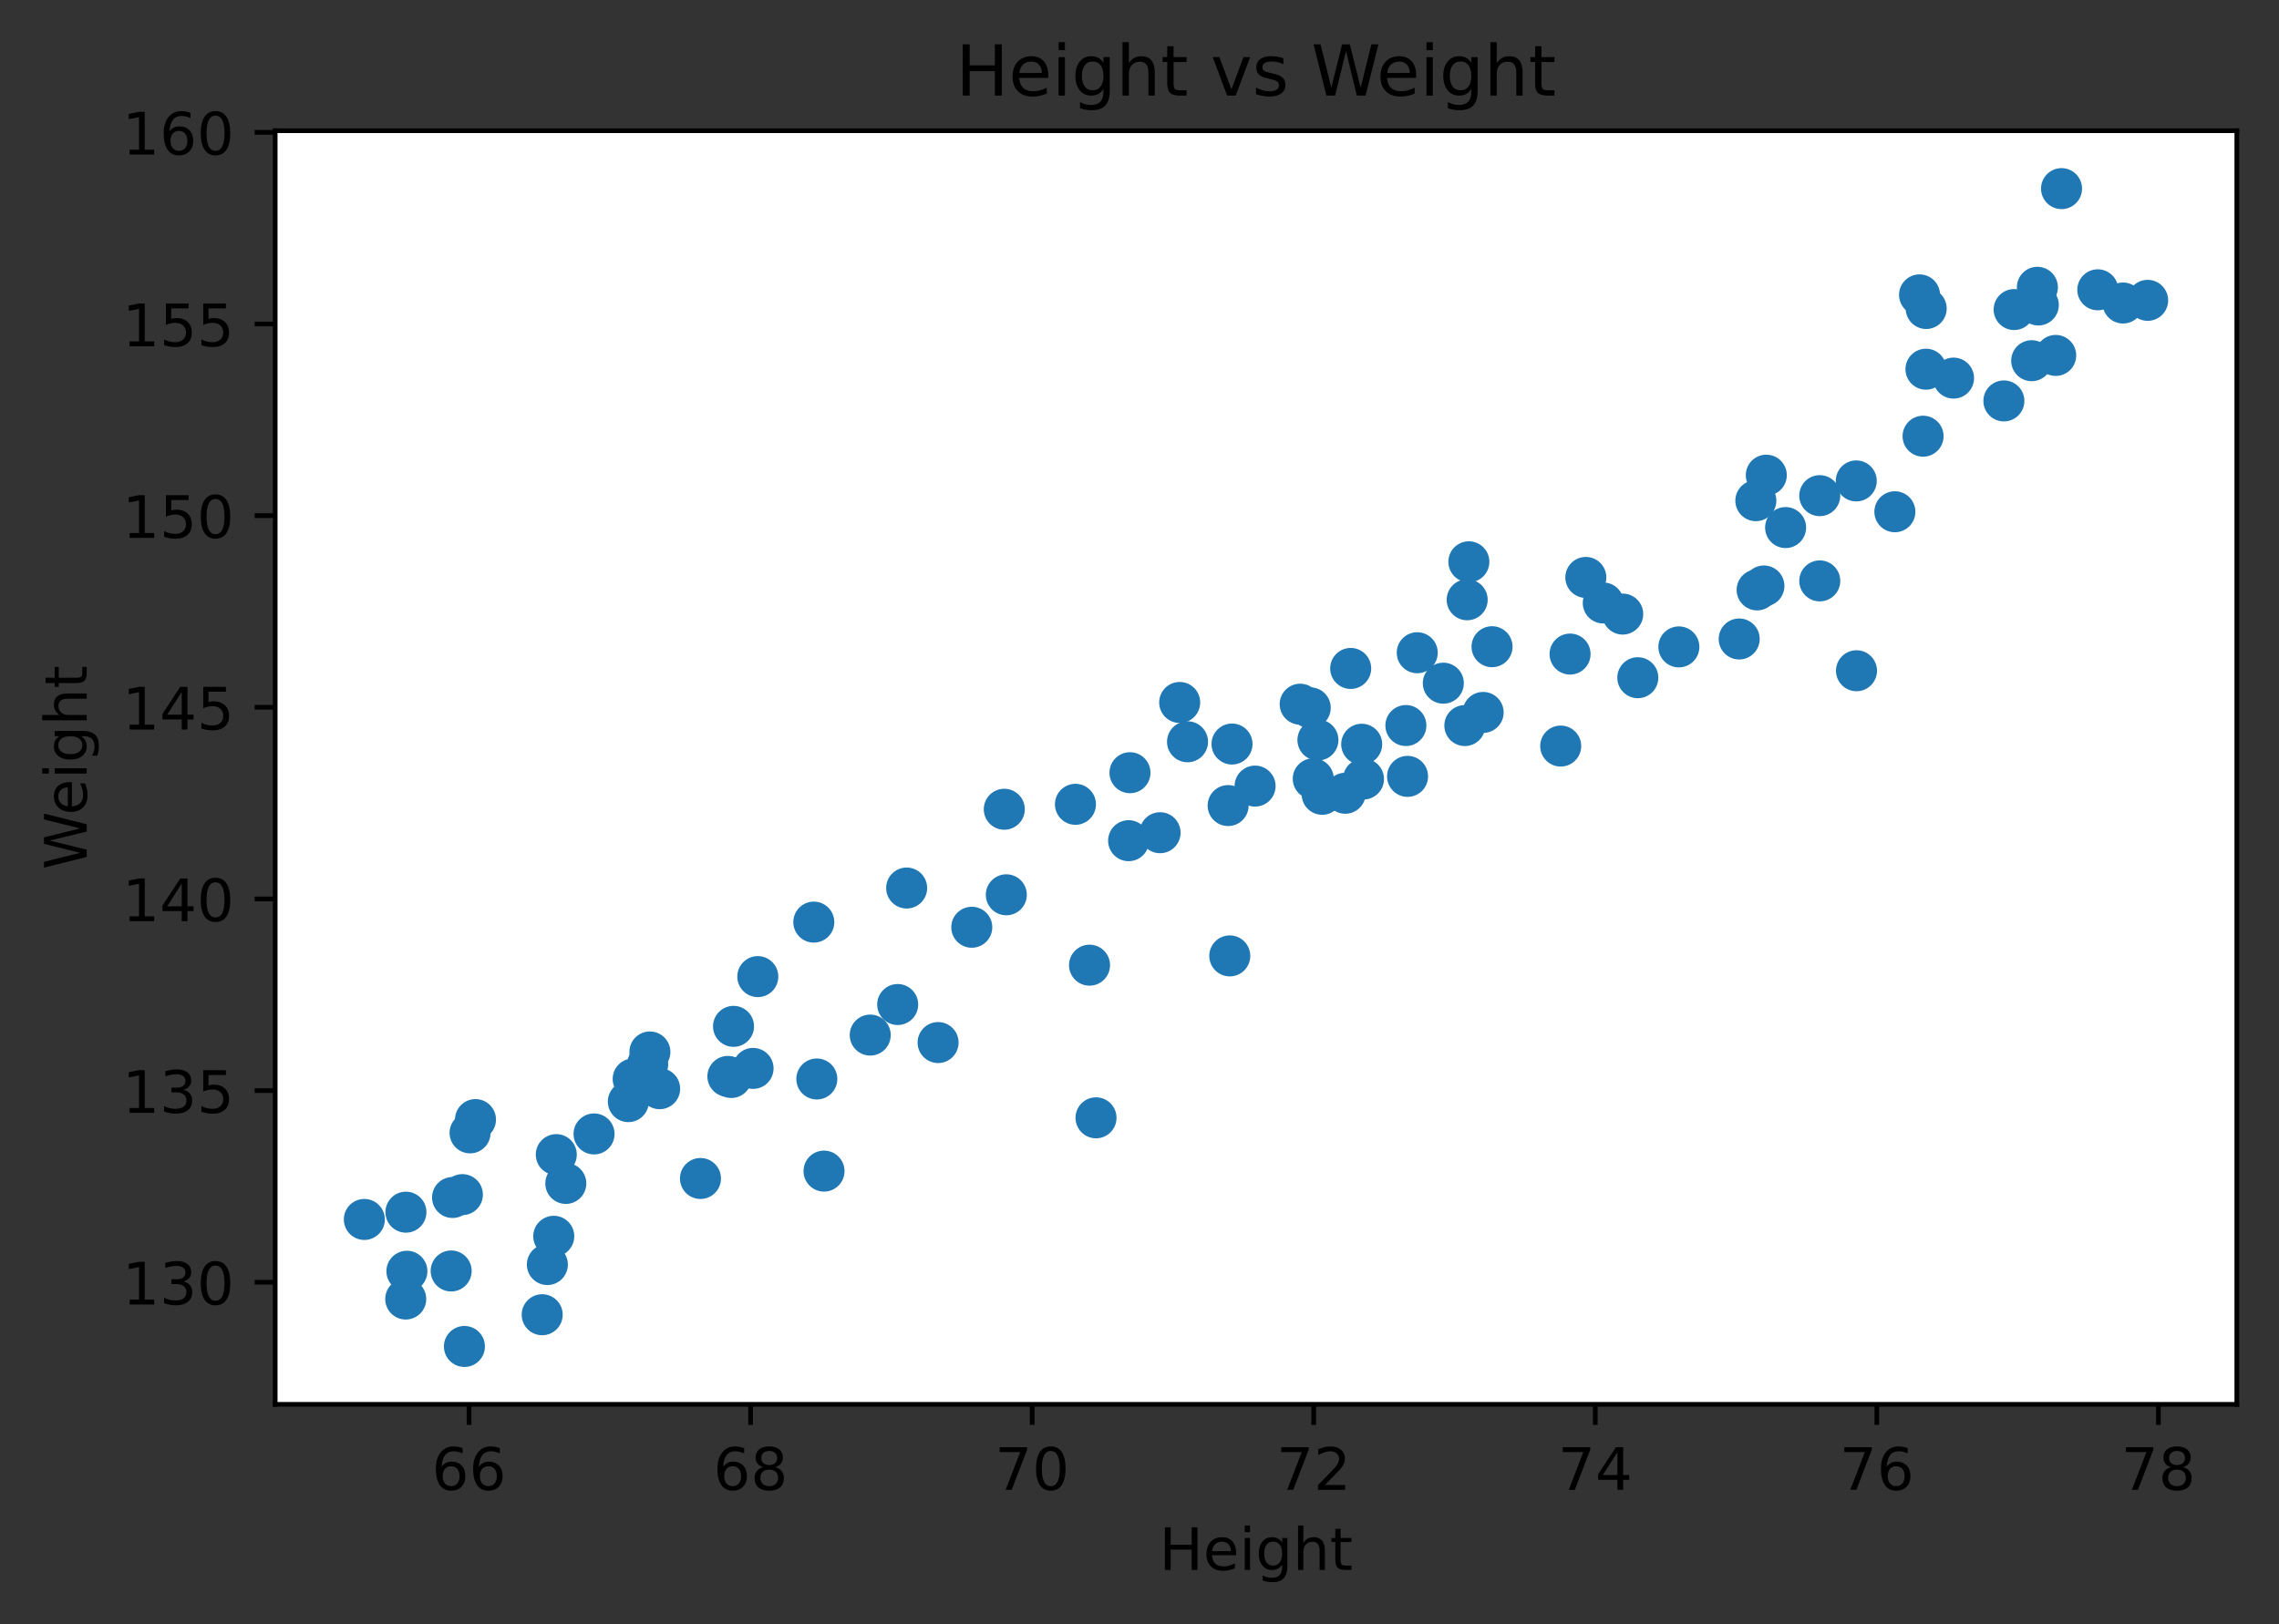 <?xml version="1.0" encoding="utf-8" standalone="no"?>
<!DOCTYPE svg PUBLIC "-//W3C//DTD SVG 1.1//EN"
  "http://www.w3.org/Graphics/SVG/1.1/DTD/svg11.dtd">
<!-- Created with matplotlib (https://matplotlib.org/) -->
<svg height="277.314pt" version="1.1" viewBox="0 0 388.966 277.314" width="388.966pt" xmlns="http://www.w3.org/2000/svg" xmlns:xlink="http://www.w3.org/1999/xlink">
 <rect x="0" y="0" width="388.966" height="277.314" fill="#333333" stroke="none"/>

 <defs>
  <style type="text/css">*{stroke-linecap:butt;stroke-linejoin:round;}</style>
 </defs>
 <g id="figure_1">
  <g id="patch_1">
   <path d="M 0 277.314 
L 388.966 277.314 
L 388.966 0 
L 0 0 
z
" style="fill:none;"/>
  </g>
  <g id="axes_1">
   <g id="patch_2">
    <path d="M 46.966 239.758 
L 381.766 239.758 
L 381.766 22.318 
L 46.966 22.318 
z
" style="fill:#ffffff;"/>
   </g>
   <g id="PathCollection_1">
    <defs>
     <path d="M 0 3 
C 0.796 3 1.559 2.684 2.121 2.121 
C 2.684 1.559 3 0.796 3 0 
C 3 -0.796 2.684 -1.559 2.121 -2.121 
C 1.559 -2.684 0.796 -3 0 -3 
C -0.796 -3 -1.559 -2.684 -2.121 -2.121 
C -2.684 -1.559 -3 -0.796 -3 0 
C -3 0.796 -2.684 1.559 -2.121 2.121 
C -1.559 2.684 -0.796 3 0 3 
z
" id="md6e3acccb3" style="stroke:#1f77b4;"/>
    </defs>
    <g clip-path="url(#p92dd0de3f7)">
     <use style="fill:#1f77b4;stroke:#1f77b4;" x="254.653" xlink:href="#md6e3acccb3" y="110.408"/>
     <use style="fill:#1f77b4;stroke:#1f77b4;" x="210.273" xlink:href="#md6e3acccb3" y="127.023"/>
     <use style="fill:#1f77b4;stroke:#1f77b4;" x="110.545" xlink:href="#md6e3acccb3" y="181.688"/>
     <use style="fill:#1f77b4;stroke:#1f77b4;" x="343.763" xlink:href="#md6e3acccb3" y="52.847"/>
     <use style="fill:#1f77b4;stroke:#1f77b4;" x="232.405" xlink:href="#md6e3acccb3" y="127.058"/>
     <use style="fill:#1f77b4;stroke:#1f77b4;" x="110.919" xlink:href="#md6e3acccb3" y="179.595"/>
     <use style="fill:#1f77b4;stroke:#1f77b4;" x="328.712" xlink:href="#md6e3acccb3" y="63.032"/>
     <use style="fill:#1f77b4;stroke:#1f77b4;" x="202.68" xlink:href="#md6e3acccb3" y="126.638"/>
     <use style="fill:#1f77b4;stroke:#1f77b4;" x="171.752" xlink:href="#md6e3acccb3" y="152.763"/>
     <use style="fill:#1f77b4;stroke:#1f77b4;" x="224.138" xlink:href="#md6e3acccb3" y="132.957"/>
     <use style="fill:#1f77b4;stroke:#1f77b4;" x="154.743" xlink:href="#md6e3acccb3" y="151.606"/>
     <use style="fill:#1f77b4;stroke:#1f77b4;" x="197.994" xlink:href="#md6e3acccb3" y="142.166"/>
     <use style="fill:#1f77b4;stroke:#1f77b4;" x="347.728" xlink:href="#md6e3acccb3" y="49.05"/>
     <use style="fill:#1f77b4;stroke:#1f77b4;" x="201.342" xlink:href="#md6e3acccb3" y="119.928"/>
     <use style="fill:#1f77b4;stroke:#1f77b4;" x="81.153" xlink:href="#md6e3acccb3" y="191.139"/>
     <use style="fill:#1f77b4;stroke:#1f77b4;" x="225.66" xlink:href="#md6e3acccb3" y="135.606"/>
     <use style="fill:#1f77b4;stroke:#1f77b4;" x="94.943" xlink:href="#md6e3acccb3" y="197.122"/>
     <use style="fill:#1f77b4;stroke:#1f77b4;" x="124.809" xlink:href="#md6e3acccb3" y="183.955"/>
     <use style="fill:#1f77b4;stroke:#1f77b4;" x="69.248" xlink:href="#md6e3acccb3" y="221.776"/>
     <use style="fill:#1f77b4;stroke:#1f77b4;" x="107.242" xlink:href="#md6e3acccb3" y="188.073"/>
     <use style="fill:#1f77b4;stroke:#1f77b4;" x="333.419" xlink:href="#md6e3acccb3" y="64.552"/>
     <use style="fill:#1f77b4;stroke:#1f77b4;" x="273.637" xlink:href="#md6e3acccb3" y="102.942"/>
     <use style="fill:#1f77b4;stroke:#1f77b4;" x="80.23" xlink:href="#md6e3acccb3" y="193.406"/>
     <use style="fill:#1f77b4;stroke:#1f77b4;" x="342.011" xlink:href="#md6e3acccb3" y="68.446"/>
     <use style="fill:#1f77b4;stroke:#1f77b4;" x="250.409" xlink:href="#md6e3acccb3" y="102.396"/>
     <use style="fill:#1f77b4;stroke:#1f77b4;" x="328.219" xlink:href="#md6e3acccb3" y="74.47"/>
     <use style="fill:#1f77b4;stroke:#1f77b4;" x="310.584" xlink:href="#md6e3acccb3" y="84.621"/>
     <use style="fill:#1f77b4;stroke:#1f77b4;" x="301.053" xlink:href="#md6e3acccb3" y="100.04"/>
     <use style="fill:#1f77b4;stroke:#1f77b4;" x="214.21" xlink:href="#md6e3acccb3" y="134.205"/>
     <use style="fill:#1f77b4;stroke:#1f77b4;" x="101.39" xlink:href="#md6e3acccb3" y="193.589"/>
     <use style="fill:#1f77b4;stroke:#1f77b4;" x="232.712" xlink:href="#md6e3acccb3" y="133"/>
     <use style="fill:#1f77b4;stroke:#1f77b4;" x="153.213" xlink:href="#md6e3acccb3" y="171.495"/>
     <use style="fill:#1f77b4;stroke:#1f77b4;" x="266.372" xlink:href="#md6e3acccb3" y="127.37"/>
     <use style="fill:#1f77b4;stroke:#1f77b4;" x="148.525" xlink:href="#md6e3acccb3" y="176.712"/>
     <use style="fill:#1f77b4;stroke:#1f77b4;" x="69.448" xlink:href="#md6e3acccb3" y="217.033"/>
     <use style="fill:#1f77b4;stroke:#1f77b4;" x="250.011" xlink:href="#md6e3acccb3" y="123.871"/>
     <use style="fill:#1f77b4;stroke:#1f77b4;" x="125.196" xlink:href="#md6e3acccb3" y="175.223"/>
     <use style="fill:#1f77b4;stroke:#1f77b4;" x="185.954" xlink:href="#md6e3acccb3" y="164.778"/>
     <use style="fill:#1f77b4;stroke:#1f77b4;" x="304.757" xlink:href="#md6e3acccb3" y="90.069"/>
     <use style="fill:#1f77b4;stroke:#1f77b4;" x="267.97" xlink:href="#md6e3acccb3" y="111.665"/>
     <use style="fill:#1f77b4;stroke:#1f77b4;" x="183.55" xlink:href="#md6e3acccb3" y="137.315"/>
     <use style="fill:#1f77b4;stroke:#1f77b4;" x="316.815" xlink:href="#md6e3acccb3" y="82.105"/>
     <use style="fill:#1f77b4;stroke:#1f77b4;" x="92.538" xlink:href="#md6e3acccb3" y="224.455"/>
     <use style="fill:#1f77b4;stroke:#1f77b4;" x="246.337" xlink:href="#md6e3acccb3" y="116.635"/>
     <use style="fill:#1f77b4;stroke:#1f77b4;" x="77.24" xlink:href="#md6e3acccb3" y="204.442"/>
     <use style="fill:#1f77b4;stroke:#1f77b4;" x="350.857" xlink:href="#md6e3acccb3" y="60.679"/>
     <use style="fill:#1f77b4;stroke:#1f77b4;" x="316.856" xlink:href="#md6e3acccb3" y="114.512"/>
     <use style="fill:#1f77b4;stroke:#1f77b4;" x="192.626" xlink:href="#md6e3acccb3" y="143.525"/>
     <use style="fill:#1f77b4;stroke:#1f77b4;" x="171.406" xlink:href="#md6e3acccb3" y="138.159"/>
     <use style="fill:#1f77b4;stroke:#1f77b4;" x="362.349" xlink:href="#md6e3acccb3" y="51.732"/>
     <use style="fill:#1f77b4;stroke:#1f77b4;" x="119.554" xlink:href="#md6e3acccb3" y="201.196"/>
     <use style="fill:#1f77b4;stroke:#1f77b4;" x="366.547" xlink:href="#md6e3acccb3" y="51.277"/>
     <use style="fill:#1f77b4;stroke:#1f77b4;" x="139.411" xlink:href="#md6e3acccb3" y="184.207"/>
     <use style="fill:#1f77b4;stroke:#1f77b4;" x="62.184" xlink:href="#md6e3acccb3" y="208.189"/>
     <use style="fill:#1f77b4;stroke:#1f77b4;" x="160.107" xlink:href="#md6e3acccb3" y="177.99"/>
     <use style="fill:#1f77b4;stroke:#1f77b4;" x="77.002" xlink:href="#md6e3acccb3" y="216.985"/>
     <use style="fill:#1f77b4;stroke:#1f77b4;" x="129.338" xlink:href="#md6e3acccb3" y="166.73"/>
     <use style="fill:#1f77b4;stroke:#1f77b4;" x="93.421" xlink:href="#md6e3acccb3" y="215.889"/>
     <use style="fill:#1f77b4;stroke:#1f77b4;" x="301.462" xlink:href="#md6e3acccb3" y="81.125"/>
     <use style="fill:#1f77b4;stroke:#1f77b4;" x="327.615" xlink:href="#md6e3acccb3" y="50.342"/>
     <use style="fill:#1f77b4;stroke:#1f77b4;" x="299.897" xlink:href="#md6e3acccb3" y="100.71"/>
     <use style="fill:#1f77b4;stroke:#1f77b4;" x="229.597" xlink:href="#md6e3acccb3" y="135.427"/>
     <use style="fill:#1f77b4;stroke:#1f77b4;" x="270.66" xlink:href="#md6e3acccb3" y="98.581"/>
     <use style="fill:#1f77b4;stroke:#1f77b4;" x="253.135" xlink:href="#md6e3acccb3" y="121.627"/>
     <use style="fill:#1f77b4;stroke:#1f77b4;" x="276.957" xlink:href="#md6e3acccb3" y="104.838"/>
     <use style="fill:#1f77b4;stroke:#1f77b4;" x="358.038" xlink:href="#md6e3acccb3" y="49.477"/>
     <use style="fill:#1f77b4;stroke:#1f77b4;" x="239.948" xlink:href="#md6e3acccb3" y="123.865"/>
     <use style="fill:#1f77b4;stroke:#1f77b4;" x="209.891" xlink:href="#md6e3acccb3" y="163.194"/>
     <use style="fill:#1f77b4;stroke:#1f77b4;" x="250.698" xlink:href="#md6e3acccb3" y="95.913"/>
     <use style="fill:#1f77b4;stroke:#1f77b4;" x="140.639" xlink:href="#md6e3acccb3" y="199.935"/>
     <use style="fill:#1f77b4;stroke:#1f77b4;" x="279.532" xlink:href="#md6e3acccb3" y="115.701"/>
     <use style="fill:#1f77b4;stroke:#1f77b4;" x="94.513" xlink:href="#md6e3acccb3" y="211.061"/>
     <use style="fill:#1f77b4;stroke:#1f77b4;" x="346.756" xlink:href="#md6e3acccb3" y="61.582"/>
     <use style="fill:#1f77b4;stroke:#1f77b4;" x="138.896" xlink:href="#md6e3acccb3" y="157.427"/>
     <use style="fill:#1f77b4;stroke:#1f77b4;" x="224.935" xlink:href="#md6e3acccb3" y="126.336"/>
     <use style="fill:#1f77b4;stroke:#1f77b4;" x="209.61" xlink:href="#md6e3acccb3" y="137.528"/>
     <use style="fill:#1f77b4;stroke:#1f77b4;" x="223.624" xlink:href="#md6e3acccb3" y="120.84"/>
     <use style="fill:#1f77b4;stroke:#1f77b4;" x="296.834" xlink:href="#md6e3acccb3" y="109.089"/>
     <use style="fill:#1f77b4;stroke:#1f77b4;" x="108.069" xlink:href="#md6e3acccb3" y="184.204"/>
     <use style="fill:#1f77b4;stroke:#1f77b4;" x="124.232" xlink:href="#md6e3acccb3" y="183.767"/>
     <use style="fill:#1f77b4;stroke:#1f77b4;" x="299.678" xlink:href="#md6e3acccb3" y="85.478"/>
     <use style="fill:#1f77b4;stroke:#1f77b4;" x="328.75" xlink:href="#md6e3acccb3" y="52.669"/>
     <use style="fill:#1f77b4;stroke:#1f77b4;" x="79.265" xlink:href="#md6e3acccb3" y="229.874"/>
     <use style="fill:#1f77b4;stroke:#1f77b4;" x="78.918" xlink:href="#md6e3acccb3" y="203.949"/>
     <use style="fill:#1f77b4;stroke:#1f77b4;" x="240.234" xlink:href="#md6e3acccb3" y="132.544"/>
     <use style="fill:#1f77b4;stroke:#1f77b4;" x="347.888" xlink:href="#md6e3acccb3" y="52.069"/>
     <use style="fill:#1f77b4;stroke:#1f77b4;" x="351.851" xlink:href="#md6e3acccb3" y="32.202"/>
     <use style="fill:#1f77b4;stroke:#1f77b4;" x="286.539" xlink:href="#md6e3acccb3" y="110.441"/>
     <use style="fill:#1f77b4;stroke:#1f77b4;" x="310.586" xlink:href="#md6e3acccb3" y="99.173"/>
     <use style="fill:#1f77b4;stroke:#1f77b4;" x="230.527" xlink:href="#md6e3acccb3" y="114.119"/>
     <use style="fill:#1f77b4;stroke:#1f77b4;" x="69.281" xlink:href="#md6e3acccb3" y="206.946"/>
     <use style="fill:#1f77b4;stroke:#1f77b4;" x="128.529" xlink:href="#md6e3acccb3" y="182.402"/>
     <use style="fill:#1f77b4;stroke:#1f77b4;" x="241.887" xlink:href="#md6e3acccb3" y="111.439"/>
     <use style="fill:#1f77b4;stroke:#1f77b4;" x="323.406" xlink:href="#md6e3acccb3" y="87.369"/>
     <use style="fill:#1f77b4;stroke:#1f77b4;" x="165.858" xlink:href="#md6e3acccb3" y="158.304"/>
     <use style="fill:#1f77b4;stroke:#1f77b4;" x="112.586" xlink:href="#md6e3acccb3" y="185.868"/>
     <use style="fill:#1f77b4;stroke:#1f77b4;" x="192.857" xlink:href="#md6e3acccb3" y="131.92"/>
     <use style="fill:#1f77b4;stroke:#1f77b4;" x="187.062" xlink:href="#md6e3acccb3" y="190.837"/>
     <use style="fill:#1f77b4;stroke:#1f77b4;" x="221.906" xlink:href="#md6e3acccb3" y="120.224"/>
     <use style="fill:#1f77b4;stroke:#1f77b4;" x="96.57" xlink:href="#md6e3acccb3" y="202.038"/>
    </g>
   </g>
   <g id="matplotlib.axis_1">
    <g id="xtick_1">
     <g id="line2d_1">
      <defs>
       <path d="M 0 0 
L 0 3.5 
" id="m8e0f604173" style="stroke:#000000;stroke-width:0.8;"/>
      </defs>
      <g>
       <use style="stroke:#000000;stroke-width:0.8;" x="80.052" xlink:href="#m8e0f604173" y="239.758"/>
      </g>
     </g>
     <g id="text_1">
      <!-- 66 -->
      <g transform="translate(73.69 254.357)scale(0.1 -0.1)">
       <defs>
        <path d="M 33.016 40.375 
Q 26.375 40.375 22.484 35.828 
Q 18.609 31.297 18.609 23.391 
Q 18.609 15.531 22.484 10.953 
Q 26.375 6.391 33.016 6.391 
Q 39.656 6.391 43.531 10.953 
Q 47.406 15.531 47.406 23.391 
Q 47.406 31.297 43.531 35.828 
Q 39.656 40.375 33.016 40.375 
z
M 52.594 71.297 
L 52.594 62.312 
Q 48.875 64.062 45.094 64.984 
Q 41.312 65.922 37.594 65.922 
Q 27.828 65.922 22.672 59.328 
Q 17.531 52.734 16.797 39.406 
Q 19.672 43.656 24.016 45.922 
Q 28.375 48.188 33.594 48.188 
Q 44.578 48.188 50.953 41.516 
Q 57.328 34.859 57.328 23.391 
Q 57.328 12.156 50.688 5.359 
Q 44.047 -1.422 33.016 -1.422 
Q 20.359 -1.422 13.672 8.266 
Q 6.984 17.969 6.984 36.375 
Q 6.984 53.656 15.188 63.938 
Q 23.391 74.219 37.203 74.219 
Q 40.922 74.219 44.703 73.484 
Q 48.484 72.75 52.594 71.297 
z
" id="DejaVuSans-54"/>
       </defs>
       <use xlink:href="#DejaVuSans-54"/>
       <use x="63.623" xlink:href="#DejaVuSans-54"/>
      </g>
     </g>
    </g>
    <g id="xtick_2">
     <g id="line2d_2">
      <g>
       <use style="stroke:#000000;stroke-width:0.8;" x="128.107" xlink:href="#m8e0f604173" y="239.758"/>
      </g>
     </g>
     <g id="text_2">
      <!-- 68 -->
      <g transform="translate(121.745 254.357)scale(0.1 -0.1)">
       <defs>
        <path d="M 31.781 34.625 
Q 24.75 34.625 20.719 30.859 
Q 16.703 27.094 16.703 20.516 
Q 16.703 13.922 20.719 10.156 
Q 24.75 6.391 31.781 6.391 
Q 38.812 6.391 42.859 10.172 
Q 46.922 13.969 46.922 20.516 
Q 46.922 27.094 42.891 30.859 
Q 38.875 34.625 31.781 34.625 
z
M 21.922 38.812 
Q 15.578 40.375 12.031 44.719 
Q 8.5 49.078 8.5 55.328 
Q 8.5 64.062 14.719 69.141 
Q 20.953 74.219 31.781 74.219 
Q 42.672 74.219 48.875 69.141 
Q 55.078 64.062 55.078 55.328 
Q 55.078 49.078 51.531 44.719 
Q 48 40.375 41.703 38.812 
Q 48.828 37.156 52.797 32.312 
Q 56.781 27.484 56.781 20.516 
Q 56.781 9.906 50.312 4.234 
Q 43.844 -1.422 31.781 -1.422 
Q 19.734 -1.422 13.25 4.234 
Q 6.781 9.906 6.781 20.516 
Q 6.781 27.484 10.781 32.312 
Q 14.797 37.156 21.922 38.812 
z
M 18.312 54.391 
Q 18.312 48.734 21.844 45.562 
Q 25.391 42.391 31.781 42.391 
Q 38.141 42.391 41.719 45.562 
Q 45.312 48.734 45.312 54.391 
Q 45.312 60.062 41.719 63.234 
Q 38.141 66.406 31.781 66.406 
Q 25.391 66.406 21.844 63.234 
Q 18.312 60.062 18.312 54.391 
z
" id="DejaVuSans-56"/>
       </defs>
       <use xlink:href="#DejaVuSans-54"/>
       <use x="63.623" xlink:href="#DejaVuSans-56"/>
      </g>
     </g>
    </g>
    <g id="xtick_3">
     <g id="line2d_3">
      <g>
       <use style="stroke:#000000;stroke-width:0.8;" x="176.162" xlink:href="#m8e0f604173" y="239.758"/>
      </g>
     </g>
     <g id="text_3">
      <!-- 70 -->
      <g transform="translate(169.8 254.357)scale(0.1 -0.1)">
       <defs>
        <path d="M 8.203 72.906 
L 55.078 72.906 
L 55.078 68.703 
L 28.609 0 
L 18.312 0 
L 43.219 64.594 
L 8.203 64.594 
z
" id="DejaVuSans-55"/>
        <path d="M 31.781 66.406 
Q 24.172 66.406 20.328 58.906 
Q 16.5 51.422 16.5 36.375 
Q 16.5 21.391 20.328 13.891 
Q 24.172 6.391 31.781 6.391 
Q 39.453 6.391 43.281 13.891 
Q 47.125 21.391 47.125 36.375 
Q 47.125 51.422 43.281 58.906 
Q 39.453 66.406 31.781 66.406 
z
M 31.781 74.219 
Q 44.047 74.219 50.516 64.516 
Q 56.984 54.828 56.984 36.375 
Q 56.984 17.969 50.516 8.266 
Q 44.047 -1.422 31.781 -1.422 
Q 19.531 -1.422 13.062 8.266 
Q 6.594 17.969 6.594 36.375 
Q 6.594 54.828 13.062 64.516 
Q 19.531 74.219 31.781 74.219 
z
" id="DejaVuSans-48"/>
       </defs>
       <use xlink:href="#DejaVuSans-55"/>
       <use x="63.623" xlink:href="#DejaVuSans-48"/>
      </g>
     </g>
    </g>
    <g id="xtick_4">
     <g id="line2d_4">
      <g>
       <use style="stroke:#000000;stroke-width:0.8;" x="224.217" xlink:href="#m8e0f604173" y="239.758"/>
      </g>
     </g>
     <g id="text_4">
      <!-- 72 -->
      <g transform="translate(217.855 254.357)scale(0.1 -0.1)">
       <defs>
        <path d="M 19.188 8.297 
L 53.609 8.297 
L 53.609 0 
L 7.328 0 
L 7.328 8.297 
Q 12.938 14.109 22.625 23.891 
Q 32.328 33.688 34.812 36.531 
Q 39.547 41.844 41.422 45.531 
Q 43.312 49.219 43.312 52.781 
Q 43.312 58.594 39.234 62.25 
Q 35.156 65.922 28.609 65.922 
Q 23.969 65.922 18.812 64.312 
Q 13.672 62.703 7.812 59.422 
L 7.812 69.391 
Q 13.766 71.781 18.938 73 
Q 24.125 74.219 28.422 74.219 
Q 39.75 74.219 46.484 68.547 
Q 53.219 62.891 53.219 53.422 
Q 53.219 48.922 51.531 44.891 
Q 49.859 40.875 45.406 35.406 
Q 44.188 33.984 37.641 27.219 
Q 31.109 20.453 19.188 8.297 
z
" id="DejaVuSans-50"/>
       </defs>
       <use xlink:href="#DejaVuSans-55"/>
       <use x="63.623" xlink:href="#DejaVuSans-50"/>
      </g>
     </g>
    </g>
    <g id="xtick_5">
     <g id="line2d_5">
      <g>
       <use style="stroke:#000000;stroke-width:0.8;" x="272.272" xlink:href="#m8e0f604173" y="239.758"/>
      </g>
     </g>
     <g id="text_5">
      <!-- 74 -->
      <g transform="translate(265.91 254.357)scale(0.1 -0.1)">
       <defs>
        <path d="M 37.797 64.312 
L 12.891 25.391 
L 37.797 25.391 
z
M 35.203 72.906 
L 47.609 72.906 
L 47.609 25.391 
L 58.016 25.391 
L 58.016 17.188 
L 47.609 17.188 
L 47.609 0 
L 37.797 0 
L 37.797 17.188 
L 4.891 17.188 
L 4.891 26.703 
z
" id="DejaVuSans-52"/>
       </defs>
       <use xlink:href="#DejaVuSans-55"/>
       <use x="63.623" xlink:href="#DejaVuSans-52"/>
      </g>
     </g>
    </g>
    <g id="xtick_6">
     <g id="line2d_6">
      <g>
       <use style="stroke:#000000;stroke-width:0.8;" x="320.327" xlink:href="#m8e0f604173" y="239.758"/>
      </g>
     </g>
     <g id="text_6">
      <!-- 76 -->
      <g transform="translate(313.965 254.357)scale(0.1 -0.1)">
       <use xlink:href="#DejaVuSans-55"/>
       <use x="63.623" xlink:href="#DejaVuSans-54"/>
      </g>
     </g>
    </g>
    <g id="xtick_7">
     <g id="line2d_7">
      <g>
       <use style="stroke:#000000;stroke-width:0.8;" x="368.382" xlink:href="#m8e0f604173" y="239.758"/>
      </g>
     </g>
     <g id="text_7">
      <!-- 78 -->
      <g transform="translate(362.02 254.357)scale(0.1 -0.1)">
       <use xlink:href="#DejaVuSans-55"/>
       <use x="63.623" xlink:href="#DejaVuSans-56"/>
      </g>
     </g>
    </g>
    <g id="text_8">
     <!-- Height -->
     <g transform="translate(197.837 268.035)scale(0.1 -0.1)">
      <defs>
       <path d="M 9.812 72.906 
L 19.672 72.906 
L 19.672 43.016 
L 55.516 43.016 
L 55.516 72.906 
L 65.375 72.906 
L 65.375 0 
L 55.516 0 
L 55.516 34.719 
L 19.672 34.719 
L 19.672 0 
L 9.812 0 
z
" id="DejaVuSans-72"/>
       <path d="M 56.203 29.594 
L 56.203 25.203 
L 14.891 25.203 
Q 15.484 15.922 20.484 11.062 
Q 25.484 6.203 34.422 6.203 
Q 39.594 6.203 44.453 7.469 
Q 49.312 8.734 54.109 11.281 
L 54.109 2.781 
Q 49.266 0.734 44.188 -0.344 
Q 39.109 -1.422 33.891 -1.422 
Q 20.797 -1.422 13.156 6.188 
Q 5.516 13.812 5.516 26.812 
Q 5.516 40.234 12.766 48.109 
Q 20.016 56 32.328 56 
Q 43.359 56 49.781 48.891 
Q 56.203 41.797 56.203 29.594 
z
M 47.219 32.234 
Q 47.125 39.594 43.094 43.984 
Q 39.062 48.391 32.422 48.391 
Q 24.906 48.391 20.391 44.141 
Q 15.875 39.891 15.188 32.172 
z
" id="DejaVuSans-101"/>
       <path d="M 9.422 54.688 
L 18.406 54.688 
L 18.406 0 
L 9.422 0 
z
M 9.422 75.984 
L 18.406 75.984 
L 18.406 64.594 
L 9.422 64.594 
z
" id="DejaVuSans-105"/>
       <path d="M 45.406 27.984 
Q 45.406 37.75 41.375 43.109 
Q 37.359 48.484 30.078 48.484 
Q 22.859 48.484 18.828 43.109 
Q 14.797 37.75 14.797 27.984 
Q 14.797 18.266 18.828 12.891 
Q 22.859 7.516 30.078 7.516 
Q 37.359 7.516 41.375 12.891 
Q 45.406 18.266 45.406 27.984 
z
M 54.391 6.781 
Q 54.391 -7.172 48.188 -13.984 
Q 42 -20.797 29.203 -20.797 
Q 24.469 -20.797 20.266 -20.094 
Q 16.062 -19.391 12.109 -17.922 
L 12.109 -9.188 
Q 16.062 -11.328 19.922 -12.344 
Q 23.781 -13.375 27.781 -13.375 
Q 36.625 -13.375 41.016 -8.766 
Q 45.406 -4.156 45.406 5.172 
L 45.406 9.625 
Q 42.625 4.781 38.281 2.391 
Q 33.938 0 27.875 0 
Q 17.828 0 11.672 7.656 
Q 5.516 15.328 5.516 27.984 
Q 5.516 40.672 11.672 48.328 
Q 17.828 56 27.875 56 
Q 33.938 56 38.281 53.609 
Q 42.625 51.219 45.406 46.391 
L 45.406 54.688 
L 54.391 54.688 
z
" id="DejaVuSans-103"/>
       <path d="M 54.891 33.016 
L 54.891 0 
L 45.906 0 
L 45.906 32.719 
Q 45.906 40.484 42.875 44.328 
Q 39.844 48.188 33.797 48.188 
Q 26.516 48.188 22.312 43.547 
Q 18.109 38.922 18.109 30.906 
L 18.109 0 
L 9.078 0 
L 9.078 75.984 
L 18.109 75.984 
L 18.109 46.188 
Q 21.344 51.125 25.703 53.562 
Q 30.078 56 35.797 56 
Q 45.219 56 50.047 50.172 
Q 54.891 44.344 54.891 33.016 
z
" id="DejaVuSans-104"/>
       <path d="M 18.312 70.219 
L 18.312 54.688 
L 36.812 54.688 
L 36.812 47.703 
L 18.312 47.703 
L 18.312 18.016 
Q 18.312 11.328 20.141 9.422 
Q 21.969 7.516 27.594 7.516 
L 36.812 7.516 
L 36.812 0 
L 27.594 0 
Q 17.188 0 13.234 3.875 
Q 9.281 7.766 9.281 18.016 
L 9.281 47.703 
L 2.688 47.703 
L 2.688 54.688 
L 9.281 54.688 
L 9.281 70.219 
z
" id="DejaVuSans-116"/>
      </defs>
      <use xlink:href="#DejaVuSans-72"/>
      <use x="75.195" xlink:href="#DejaVuSans-101"/>
      <use x="136.719" xlink:href="#DejaVuSans-105"/>
      <use x="164.502" xlink:href="#DejaVuSans-103"/>
      <use x="227.979" xlink:href="#DejaVuSans-104"/>
      <use x="291.357" xlink:href="#DejaVuSans-116"/>
     </g>
    </g>
   </g>
   <g id="matplotlib.axis_2">
    <g id="ytick_1">
     <g id="line2d_8">
      <defs>
       <path d="M 0 0 
L -3.5 0 
" id="mf9fa279d64" style="stroke:#000000;stroke-width:0.8;"/>
      </defs>
      <g>
       <use style="stroke:#000000;stroke-width:0.8;" x="46.966" xlink:href="#mf9fa279d64" y="218.909"/>
      </g>
     </g>
     <g id="text_9">
      <!-- 130 -->
      <g transform="translate(20.878 222.708)scale(0.1 -0.1)">
       <defs>
        <path d="M 12.406 8.297 
L 28.516 8.297 
L 28.516 63.922 
L 10.984 60.406 
L 10.984 69.391 
L 28.422 72.906 
L 38.281 72.906 
L 38.281 8.297 
L 54.391 8.297 
L 54.391 0 
L 12.406 0 
z
" id="DejaVuSans-49"/>
        <path d="M 40.578 39.312 
Q 47.656 37.797 51.625 33 
Q 55.609 28.219 55.609 21.188 
Q 55.609 10.406 48.188 4.484 
Q 40.766 -1.422 27.094 -1.422 
Q 22.516 -1.422 17.656 -0.516 
Q 12.797 0.391 7.625 2.203 
L 7.625 11.719 
Q 11.719 9.328 16.594 8.109 
Q 21.484 6.891 26.812 6.891 
Q 36.078 6.891 40.938 10.547 
Q 45.797 14.203 45.797 21.188 
Q 45.797 27.641 41.281 31.266 
Q 36.766 34.906 28.719 34.906 
L 20.219 34.906 
L 20.219 43.016 
L 29.109 43.016 
Q 36.375 43.016 40.234 45.922 
Q 44.094 48.828 44.094 54.297 
Q 44.094 59.906 40.109 62.906 
Q 36.141 65.922 28.719 65.922 
Q 24.656 65.922 20.016 65.031 
Q 15.375 64.156 9.812 62.312 
L 9.812 71.094 
Q 15.438 72.656 20.344 73.438 
Q 25.25 74.219 29.594 74.219 
Q 40.828 74.219 47.359 69.109 
Q 53.906 64.016 53.906 55.328 
Q 53.906 49.266 50.438 45.094 
Q 46.969 40.922 40.578 39.312 
z
" id="DejaVuSans-51"/>
       </defs>
       <use xlink:href="#DejaVuSans-49"/>
       <use x="63.623" xlink:href="#DejaVuSans-51"/>
       <use x="127.246" xlink:href="#DejaVuSans-48"/>
      </g>
     </g>
    </g>
    <g id="ytick_2">
     <g id="line2d_9">
      <g>
       <use style="stroke:#000000;stroke-width:0.8;" x="46.966" xlink:href="#mf9fa279d64" y="186.189"/>
      </g>
     </g>
     <g id="text_10">
      <!-- 135 -->
      <g transform="translate(20.878 189.988)scale(0.1 -0.1)">
       <defs>
        <path d="M 10.797 72.906 
L 49.516 72.906 
L 49.516 64.594 
L 19.828 64.594 
L 19.828 46.734 
Q 21.969 47.469 24.109 47.828 
Q 26.266 48.188 28.422 48.188 
Q 40.625 48.188 47.75 41.5 
Q 54.891 34.812 54.891 23.391 
Q 54.891 11.625 47.562 5.094 
Q 40.234 -1.422 26.906 -1.422 
Q 22.312 -1.422 17.547 -0.641 
Q 12.797 0.141 7.719 1.703 
L 7.719 11.625 
Q 12.109 9.234 16.797 8.062 
Q 21.484 6.891 26.703 6.891 
Q 35.156 6.891 40.078 11.328 
Q 45.016 15.766 45.016 23.391 
Q 45.016 31 40.078 35.438 
Q 35.156 39.891 26.703 39.891 
Q 22.75 39.891 18.812 39.016 
Q 14.891 38.141 10.797 36.281 
z
" id="DejaVuSans-53"/>
       </defs>
       <use xlink:href="#DejaVuSans-49"/>
       <use x="63.623" xlink:href="#DejaVuSans-51"/>
       <use x="127.246" xlink:href="#DejaVuSans-53"/>
      </g>
     </g>
    </g>
    <g id="ytick_3">
     <g id="line2d_10">
      <g>
       <use style="stroke:#000000;stroke-width:0.8;" x="46.966" xlink:href="#mf9fa279d64" y="153.47"/>
      </g>
     </g>
     <g id="text_11">
      <!-- 140 -->
      <g transform="translate(20.878 157.269)scale(0.1 -0.1)">
       <use xlink:href="#DejaVuSans-49"/>
       <use x="63.623" xlink:href="#DejaVuSans-52"/>
       <use x="127.246" xlink:href="#DejaVuSans-48"/>
      </g>
     </g>
    </g>
    <g id="ytick_4">
     <g id="line2d_11">
      <g>
       <use style="stroke:#000000;stroke-width:0.8;" x="46.966" xlink:href="#mf9fa279d64" y="120.75"/>
      </g>
     </g>
     <g id="text_12">
      <!-- 145 -->
      <g transform="translate(20.878 124.549)scale(0.1 -0.1)">
       <use xlink:href="#DejaVuSans-49"/>
       <use x="63.623" xlink:href="#DejaVuSans-52"/>
       <use x="127.246" xlink:href="#DejaVuSans-53"/>
      </g>
     </g>
    </g>
    <g id="ytick_5">
     <g id="line2d_12">
      <g>
       <use style="stroke:#000000;stroke-width:0.8;" x="46.966" xlink:href="#mf9fa279d64" y="88.03"/>
      </g>
     </g>
     <g id="text_13">
      <!-- 150 -->
      <g transform="translate(20.878 91.829)scale(0.1 -0.1)">
       <use xlink:href="#DejaVuSans-49"/>
       <use x="63.623" xlink:href="#DejaVuSans-53"/>
       <use x="127.246" xlink:href="#DejaVuSans-48"/>
      </g>
     </g>
    </g>
    <g id="ytick_6">
     <g id="line2d_13">
      <g>
       <use style="stroke:#000000;stroke-width:0.8;" x="46.966" xlink:href="#mf9fa279d64" y="55.31"/>
      </g>
     </g>
     <g id="text_14">
      <!-- 155 -->
      <g transform="translate(20.878 59.11)scale(0.1 -0.1)">
       <use xlink:href="#DejaVuSans-49"/>
       <use x="63.623" xlink:href="#DejaVuSans-53"/>
       <use x="127.246" xlink:href="#DejaVuSans-53"/>
      </g>
     </g>
    </g>
    <g id="ytick_7">
     <g id="line2d_14">
      <g>
       <use style="stroke:#000000;stroke-width:0.8;" x="46.966" xlink:href="#mf9fa279d64" y="22.591"/>
      </g>
     </g>
     <g id="text_15">
      <!-- 160 -->
      <g transform="translate(20.878 26.39)scale(0.1 -0.1)">
       <use xlink:href="#DejaVuSans-49"/>
       <use x="63.623" xlink:href="#DejaVuSans-54"/>
       <use x="127.246" xlink:href="#DejaVuSans-48"/>
      </g>
     </g>
    </g>
    <g id="text_16">
     <!-- Weight -->
     <g transform="translate(14.798 148.457)rotate(-90)scale(0.1 -0.1)">
      <defs>
       <path d="M 3.328 72.906 
L 13.281 72.906 
L 28.609 11.281 
L 43.891 72.906 
L 54.984 72.906 
L 70.312 11.281 
L 85.594 72.906 
L 95.609 72.906 
L 77.297 0 
L 64.891 0 
L 49.516 63.281 
L 33.984 0 
L 21.578 0 
z
" id="DejaVuSans-87"/>
      </defs>
      <use xlink:href="#DejaVuSans-87"/>
      <use x="93.002" xlink:href="#DejaVuSans-101"/>
      <use x="154.525" xlink:href="#DejaVuSans-105"/>
      <use x="182.309" xlink:href="#DejaVuSans-103"/>
      <use x="245.785" xlink:href="#DejaVuSans-104"/>
      <use x="309.164" xlink:href="#DejaVuSans-116"/>
     </g>
    </g>
   </g>
   <g id="patch_3">
    <path d="M 46.966 239.758 
L 46.966 22.318 
" style="fill:none;stroke:#000000;stroke-linecap:square;stroke-linejoin:miter;stroke-width:0.8;"/>
   </g>
   <g id="patch_4">
    <path d="M 381.766 239.758 
L 381.766 22.318 
" style="fill:none;stroke:#000000;stroke-linecap:square;stroke-linejoin:miter;stroke-width:0.8;"/>
   </g>
   <g id="patch_5">
    <path d="M 46.966 239.758 
L 381.766 239.758 
" style="fill:none;stroke:#000000;stroke-linecap:square;stroke-linejoin:miter;stroke-width:0.8;"/>
   </g>
   <g id="patch_6">
    <path d="M 46.966 22.318 
L 381.766 22.318 
" style="fill:none;stroke:#000000;stroke-linecap:square;stroke-linejoin:miter;stroke-width:0.8;"/>
   </g>
   <g id="text_17">
    <!-- Height vs Weight -->
    <g transform="translate(163.138 16.318)scale(0.12 -0.12)">
     <defs>
      <path id="DejaVuSans-32"/>
      <path d="M 2.984 54.688 
L 12.5 54.688 
L 29.594 8.797 
L 46.688 54.688 
L 56.203 54.688 
L 35.688 0 
L 23.484 0 
z
" id="DejaVuSans-118"/>
      <path d="M 44.281 53.078 
L 44.281 44.578 
Q 40.484 46.531 36.375 47.5 
Q 32.281 48.484 27.875 48.484 
Q 21.188 48.484 17.844 46.438 
Q 14.5 44.391 14.5 40.281 
Q 14.5 37.156 16.891 35.375 
Q 19.281 33.594 26.516 31.984 
L 29.594 31.297 
Q 39.156 29.25 43.188 25.516 
Q 47.219 21.781 47.219 15.094 
Q 47.219 7.469 41.188 3.016 
Q 35.156 -1.422 24.609 -1.422 
Q 20.219 -1.422 15.453 -0.562 
Q 10.688 0.297 5.422 2 
L 5.422 11.281 
Q 10.406 8.688 15.234 7.391 
Q 20.062 6.109 24.812 6.109 
Q 31.156 6.109 34.562 8.281 
Q 37.984 10.453 37.984 14.406 
Q 37.984 18.062 35.516 20.016 
Q 33.062 21.969 24.703 23.781 
L 21.578 24.516 
Q 13.234 26.266 9.516 29.906 
Q 5.812 33.547 5.812 39.891 
Q 5.812 47.609 11.281 51.797 
Q 16.75 56 26.812 56 
Q 31.781 56 36.172 55.266 
Q 40.578 54.547 44.281 53.078 
z
" id="DejaVuSans-115"/>
     </defs>
     <use xlink:href="#DejaVuSans-72"/>
     <use x="75.195" xlink:href="#DejaVuSans-101"/>
     <use x="136.719" xlink:href="#DejaVuSans-105"/>
     <use x="164.502" xlink:href="#DejaVuSans-103"/>
     <use x="227.979" xlink:href="#DejaVuSans-104"/>
     <use x="291.357" xlink:href="#DejaVuSans-116"/>
     <use x="330.566" xlink:href="#DejaVuSans-32"/>
     <use x="362.354" xlink:href="#DejaVuSans-118"/>
     <use x="421.533" xlink:href="#DejaVuSans-115"/>
     <use x="473.633" xlink:href="#DejaVuSans-32"/>
     <use x="505.42" xlink:href="#DejaVuSans-87"/>
     <use x="598.422" xlink:href="#DejaVuSans-101"/>
     <use x="659.945" xlink:href="#DejaVuSans-105"/>
     <use x="687.729" xlink:href="#DejaVuSans-103"/>
     <use x="751.205" xlink:href="#DejaVuSans-104"/>
     <use x="814.584" xlink:href="#DejaVuSans-116"/>
    </g>
   </g>
  </g>
 </g>
 <defs>
  <clipPath id="p92dd0de3f7">
   <rect height="217.44" width="334.8" x="46.966" y="22.318"/>
  </clipPath>
 </defs>
</svg>
